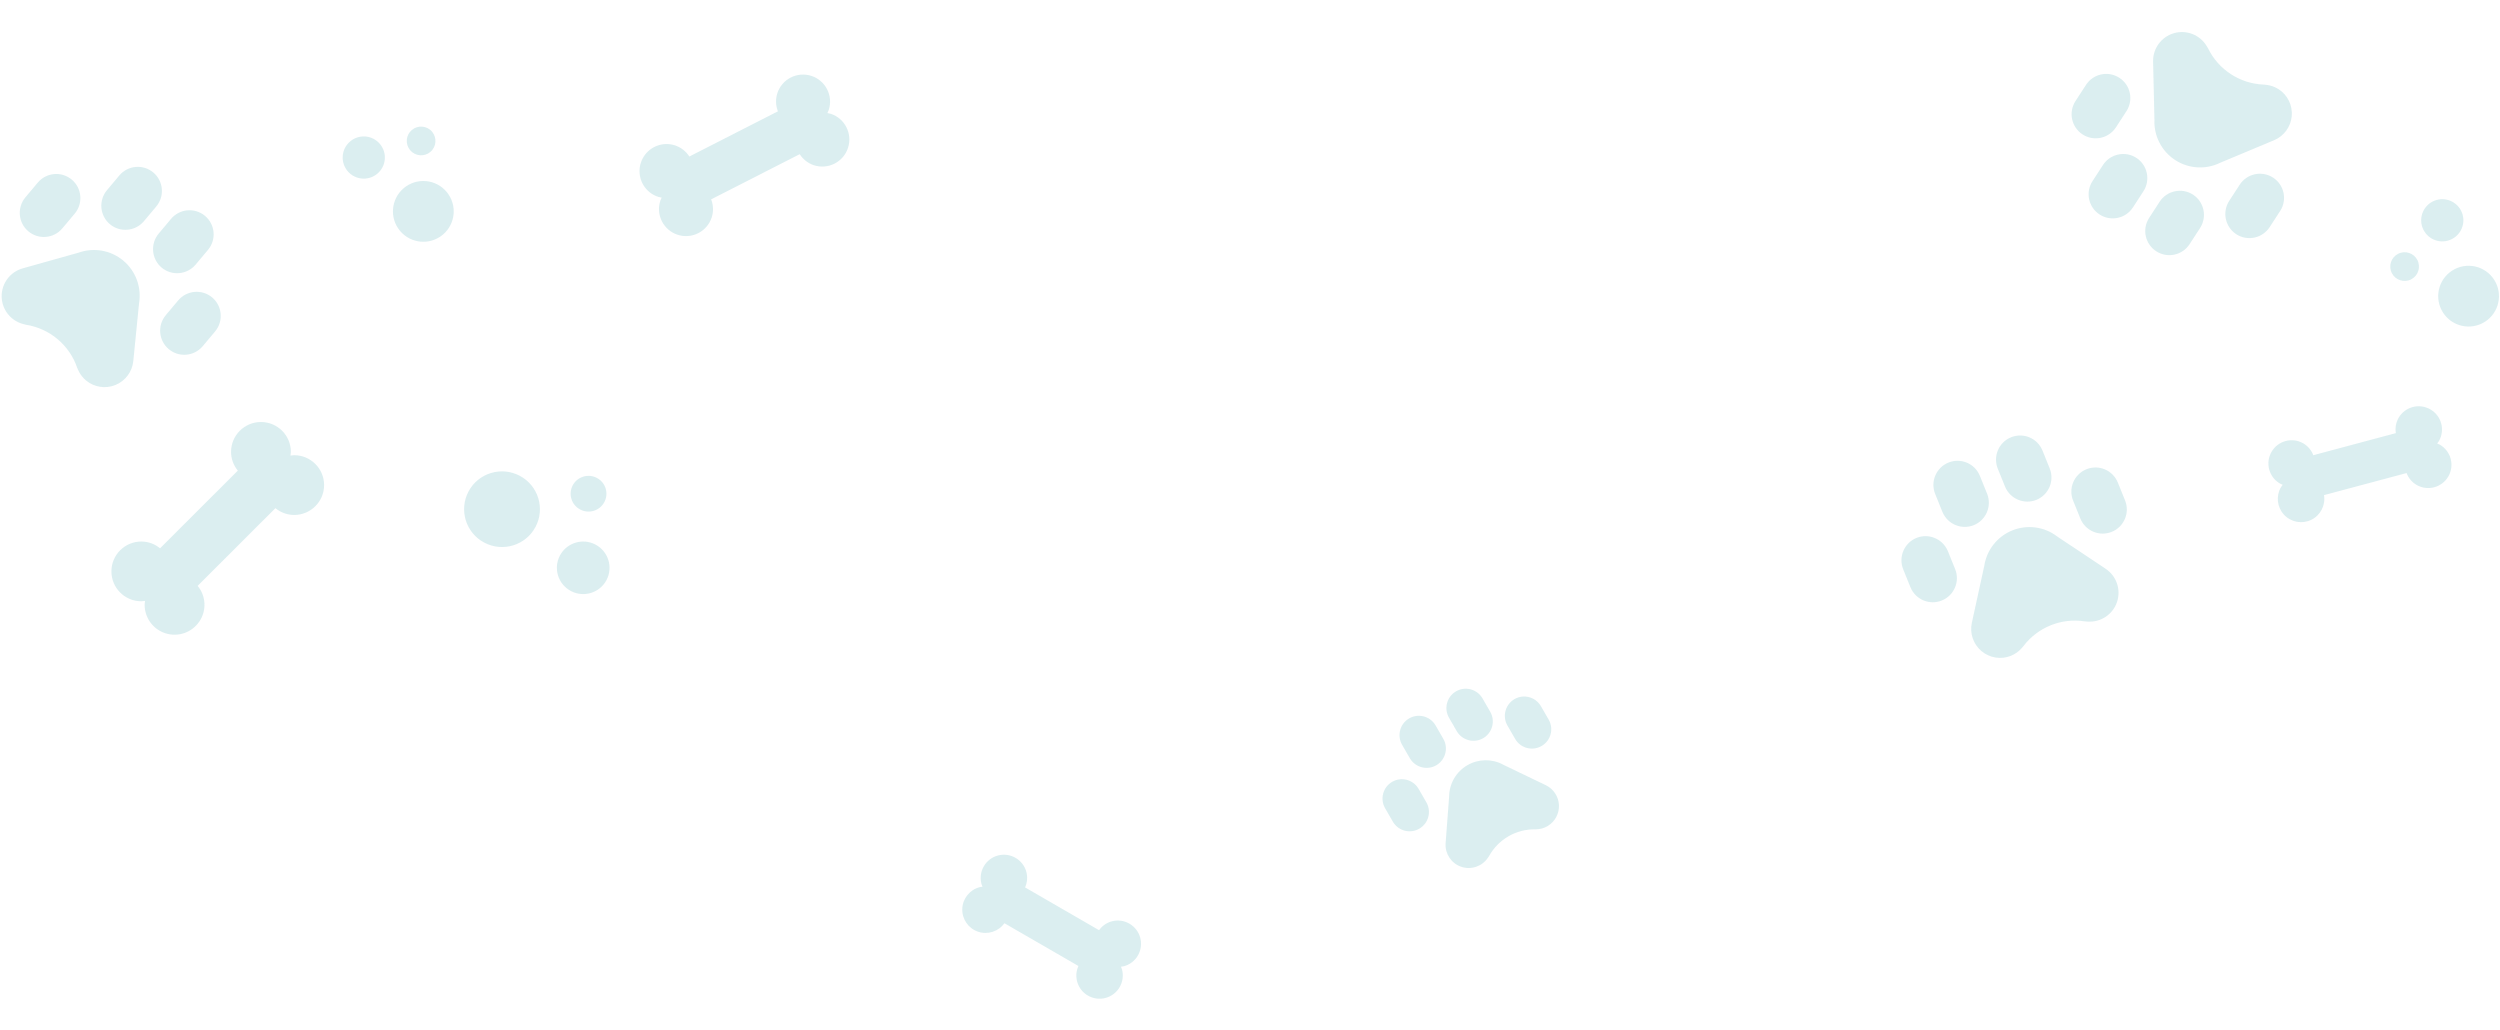 <svg xmlns="http://www.w3.org/2000/svg" width="1481" height="610" viewBox="0 0 1481 610">
    <g fill="#4BAEB4" fill-opacity=".2">
        <path d="M889.485 452.969l.373.205 24.903 11.981c4.592 2.208 7.587 6.775 7.781 11.867.19 4.978-2.326 9.66-6.56 12.252l-.292.174-.019.008c-.889.505-1.827.906-2.8 1.2-.102.031-.2.072-.304.101-.926.259-1.876.419-2.836.477-.19.014-.376.025-.568.03-.2.005-.393.034-.593.03-11.373-.204-21.928 5.89-27.436 15.841-.2.371-.438.72-.71 1.042-3.485 5.157-10.007 7.318-15.882 5.264-5.773-2.018-9.497-7.608-9.164-13.688l.022-.326 2.078-27.563c.078-7.679 4.206-14.746 10.857-18.584 6.528-3.768 14.533-3.876 21.15-.311zm-50.243 14.103l.16.266 4.582 7.939c3.165 5.48 1.287 12.488-4.194 15.652-5.39 3.113-12.258 1.347-15.493-3.927l-.159-.267-4.583-7.938c-3.164-5.48-1.287-12.488 4.194-15.653 5.39-3.112 12.259-1.346 15.493 3.928zm10.066-37.566l.159.267 4.583 7.938c3.144 5.483 1.27 12.476-4.194 15.653-5.393 3.092-12.247 1.33-15.493-3.929l-.16-.265-4.583-7.939c-3.164-5.48-1.286-12.488 4.194-15.652 5.391-3.113 12.26-1.347 15.494 3.927zm46.899-15.357c5.483-3.144 12.476-1.27 15.652 4.194l4.584 7.939c3.164 5.48 1.286 12.488-4.194 15.652-5.48 3.164-12.489 1.287-15.653-4.194l-4.583-7.938c-3.144-5.483-1.27-12.477 4.194-15.653zm-19.114-.685l.159.267 4.583 7.939c3.144 5.483 1.27 12.476-4.194 15.652-5.393 3.093-12.247 1.33-15.493-3.928l-.16-.266-4.583-7.939c-3.164-5.48-1.286-12.488 4.194-15.652 5.391-3.112 12.26-1.347 15.494 3.927zM1275.303 70.98c-.404 9.566 4.275 18.633 12.306 23.847 8.03 5.213 18.217 5.797 26.79 1.535l31.787-13.291c5.862-2.45 9.888-7.94 10.462-14.267.575-6.327-2.396-12.453-7.72-15.918l-.023-.011c-1.074-.688-2.216-1.248-3.408-1.676-.125-.047-.244-.104-.372-.147-1.136-.383-2.309-.644-3.5-.78-.235-.029-.467-.055-.705-.073-.248-.02-.487-.068-.737-.078-14.172-.487-26.916-8.763-33.126-21.512-.224-.475-.497-.925-.816-1.343-4.002-6.648-11.981-9.765-19.43-7.59-7.449 2.174-12.498 9.094-12.296 16.85zm44.293 48.026c-4.273 6.622-2.396 15.45 4.2 19.762 6.622 4.272 15.45 2.396 19.762-4.2l6.224-9.586c4.297-6.617 2.417-15.464-4.2-19.761-6.617-4.297-15.465-2.417-19.762 4.2zm-47.428 10.081c-4.297 6.617-2.417 15.465 4.2 19.762 6.617 4.297 15.465 2.416 19.762-4.2l6.224-9.586c4.273-6.621 2.396-15.45-4.2-19.761-6.622-4.273-15.45-2.396-19.762 4.2zm-43.628-69.213c-4.297 6.617-2.417 15.464 4.2 19.761 6.617 4.297 15.465 2.417 19.762-4.2l6.224-9.585c4.297-6.617 2.417-15.464-4.2-19.761-6.617-4.298-15.465-2.417-19.762 4.2zm10.081 47.428c-4.297 6.617-2.416 15.464 4.2 19.761 6.617 4.297 15.465 2.417 19.762-4.2l6.224-9.585c4.273-6.622 2.396-15.45-4.2-19.762-6.621-4.272-15.45-2.396-19.762 4.2zM45.7 149.641c9.03-3.183 19.069-1.36 26.402 4.796 7.334 6.155 10.87 15.726 9.301 25.17l-3.417 34.285c-.63 6.321-4.702 11.777-10.584 14.176-5.883 2.4-12.61 1.349-17.48-2.73l-.018-.018c-.971-.826-1.84-1.754-2.599-2.769-.08-.106-.17-.203-.249-.313-.698-.974-1.29-2.02-1.768-3.119-.097-.216-.19-.43-.277-.653-.091-.23-.207-.445-.29-.681-4.609-13.411-16.25-23.178-30.256-25.39-.52-.075-1.031-.205-1.524-.387C5.414 190.124.1 183.405.001 175.646c-.098-7.759 5.043-14.61 12.52-16.685zm58.877 28.316c5.083-6.022 14.075-6.809 20.126-1.761 6.022 5.083 6.809 14.075 1.761 20.126l-7.346 8.755c-5.072 6.044-14.082 6.832-20.126 1.76-6.044-5.07-6.833-14.082-1.761-20.125zm-4.226-48.303c5.072-6.044 14.082-6.832 20.126-1.76 6.044 5.07 6.833 14.081 1.761 20.125l-7.346 8.755c-5.083 6.022-14.075 6.809-20.126 1.76-6.022-5.082-6.809-14.074-1.761-20.125zm-78.945-21.486c5.072-6.044 14.083-6.832 20.127-1.76 6.044 5.071 6.832 14.082 1.76 20.126l-7.346 8.754c-5.071 6.044-14.082 6.833-20.126 1.761-6.044-5.071-6.832-14.082-1.76-20.126zm48.303-4.226c5.072-6.044 14.083-6.832 20.126-1.76 6.044 5.071 6.833 14.082 1.761 20.126l-7.346 8.755c-5.083 6.021-14.075 6.808-20.126 1.76-6.022-5.083-6.808-14.074-1.76-20.126zM173.299 269.667c-.737.025-1.472.097-2.2.215.125-.722.202-1.45.231-2.182 0-9.775-7.933-17.7-17.719-17.7-9.785 0-17.718 7.925-17.718 17.7.013 4.05 1.431 7.971 4.014 11.093l-46.066 46.018c-3.125-2.58-7.05-3.997-11.105-4.01-9.785 0-17.718 7.924-17.718 17.7 0 9.775 7.933 17.7 17.718 17.7.733-.03 1.462-.107 2.184-.23-.118.726-.19 1.46-.215 2.197-.057 7.814 5.021 14.741 12.496 17.044 7.475 2.304 15.578-.562 19.936-7.051 4.36-6.489 3.943-15.065-1.024-21.102l46.066-46.017c3.128 2.587 7.058 4.01 11.12 4.025 9.786 0 17.719-7.925 17.719-17.7 0-9.776-7.933-17.7-17.72-17.7zM663.688 574.296c-.167-.549-.369-1.086-.604-1.61.567-.052 1.13-.14 1.685-.265 7.344-1.968 11.701-9.523 9.731-16.875-1.97-7.352-9.52-11.717-16.864-9.749-3.04.825-5.7 2.68-7.526 5.25l-43.845-25.345c1.309-2.868 1.583-6.102.777-9.15-1.97-7.352-9.52-11.717-16.865-9.749-7.344 1.968-11.7 9.523-9.73 16.875.17.544.375 1.076.612 1.594-.57.058-1.135.152-1.694.28-5.882 1.53-10.064 6.74-10.29 12.82-.225 6.08 3.56 11.59 9.311 13.558 5.753 1.968 12.112-.07 15.648-5.018l43.844 25.345c-1.313 2.871-1.591 6.11-.785 9.165 1.97 7.352 9.52 11.716 16.864 9.748 7.344-1.968 11.701-9.523 9.731-16.874zM1444.37 263.421c-.506-.27-1.03-.507-1.565-.71.364-.438.7-.899 1.004-1.38 3.801-6.585 1.54-15.008-5.052-18.813-6.591-3.806-15.017-1.553-18.818 5.032-1.567 2.733-2.136 5.925-1.61 9.033l-48.925 13.082c-1.102-2.954-3.194-5.435-5.92-7.02-6.592-3.806-15.017-1.553-18.819 5.032-3.801 6.584-1.54 15.007 5.052 18.813.505.264 1.026.496 1.56.694-.362.444-.695.91-.999 1.396-3.077 5.241-2.35 11.882 1.789 16.34 4.139 4.459 10.711 5.68 16.17 3.004 5.46-2.676 8.515-8.614 7.517-14.612l48.924-13.082c1.101 2.96 3.195 5.446 5.925 7.036 6.591 3.806 15.017 1.553 18.818-5.032 3.802-6.584 1.54-15.007-5.051-18.813zM1453.238 159.407c8.857-4.513 19.697-.991 24.21 7.866 4.513 8.858.991 19.697-7.867 24.21-8.857 4.513-19.696.992-24.21-7.866-4.513-8.858-.99-19.697 7.867-24.21zm-33.577-9.052c4.182-2.131 9.3-.468 11.432 3.714 2.131 4.183.468 9.302-3.715 11.433-4.182 2.131-9.3.468-11.432-3.715-2.131-4.183-.468-9.301 3.715-11.432zm20.496-30.99c6.15-3.134 13.678-.688 16.812 5.463 3.134 6.15.689 13.678-5.462 16.812-6.152 3.134-13.679.689-16.813-5.462-3.134-6.152-.688-13.679 5.463-16.813zM263.59 113.652c6.39 7.616 5.396 18.97-2.219 25.36-7.615 6.39-18.969 5.396-25.359-2.22-6.39-7.615-5.397-18.968 2.219-25.358 7.615-6.39 18.969-5.397 25.359 2.218zm-39.496-28.364c4.437 5.288 3.747 13.173-1.541 17.61-5.289 4.438-13.173 3.748-17.61-1.54-4.438-5.289-3.748-13.173 1.54-17.611 5.289-4.437 13.173-3.748 17.61 1.54zm30.899-7.251c3.017 3.596 2.548 8.957-1.048 11.975-3.596 3.017-8.957 2.548-11.975-1.048-3.017-3.596-2.548-8.958 1.048-11.975 3.596-3.018 8.957-2.549 11.975 1.048zM306.95 281.868c10.953 5.814 15.115 19.384 9.296 30.309-5.818 10.924-19.415 15.068-30.368 9.254s-15.115-19.384-9.297-30.308c5.82-10.925 19.416-15.068 30.369-9.255zm44.875 40.769c7.607 4.037 10.497 13.46 6.456 21.047-4.04 7.587-13.483 10.464-21.09 6.427-7.605-4.038-10.496-13.461-6.455-21.048 4.04-7.586 13.483-10.464 21.09-6.426zm.82-39.502c5.172 2.745 7.138 9.153 4.39 14.312-2.748 5.159-9.168 7.115-14.34 4.37-5.173-2.745-7.138-9.153-4.39-14.312 2.747-5.16 9.168-7.116 14.34-4.37zM489.965 65.152c-.228.627-.495 1.239-.8 1.832.656.095 1.304.233 1.942.412 8.412 2.733 13.013 11.775 10.277 20.195-2.736 8.42-11.773 13.031-20.185 10.298-3.482-1.144-6.458-3.46-8.423-6.556l-52.477 26.773c1.347 3.41 1.469 7.184.346 10.677-2.736 8.42-11.773 13.03-20.184 10.298-8.412-2.734-13.013-11.775-10.277-20.196.231-.621.501-1.227.81-1.815-.66-.101-1.311-.245-1.952-.429-6.74-2.135-11.28-8.442-11.173-15.518.108-7.076 4.84-13.247 11.642-15.183 6.802-1.937 14.065.82 17.871 6.781L459.86 65.95c-1.352-3.416-1.477-7.195-.355-10.695 2.736-8.42 11.773-13.03 20.184-10.298 8.412 2.734 13.013 11.775 10.277 20.196zM1217.702 317.808c-7.604-5.817-17.716-7.186-26.593-3.598-8.876 3.588-15.198 11.598-16.624 21.065l-7.344 33.662c-1.355 6.207.833 12.654 5.686 16.753 4.853 4.1 11.575 5.18 17.467 2.806l.022-.012c1.18-.486 2.293-1.1 3.328-1.83.11-.076.225-.141.334-.221.965-.71 1.851-1.522 2.645-2.42.16-.176.313-.351.465-.536.158-.191.335-.359.486-.559 8.528-11.33 22.617-17.022 36.622-14.796.518.09 1.043.123 1.568.102 7.742.535 14.872-4.213 17.363-11.562 2.492-7.35-.28-15.454-6.751-19.738zm-64.746 8.736c-2.974-7.298-11.282-10.825-18.597-7.894-7.298 2.973-10.825 11.282-7.894 18.597l4.281 10.596c2.956 7.315 11.282 10.85 18.597 7.894 7.315-2.956 10.85-11.282 7.894-18.597zm18.945-44.633c-2.955-7.315-11.281-10.85-18.597-7.894-7.315 2.955-10.85 11.282-7.894 18.597l4.282 10.596c2.973 7.298 11.282 10.825 18.597 7.894 7.297-2.973 10.824-11.282 7.894-18.597zm81.72 3.961c-2.955-7.315-11.281-10.85-18.597-7.894-7.315 2.956-10.849 11.282-7.893 18.597l4.28 10.596c2.956 7.316 11.282 10.85 18.598 7.894 7.315-2.955 10.85-11.281 7.894-18.597zm-44.632-18.945c-2.956-7.316-11.282-10.85-18.597-7.894-7.316 2.955-10.85 11.281-7.894 18.597l4.28 10.596c2.974 7.298 11.283 10.825 18.598 7.894 7.298-2.973 10.824-11.282 7.894-18.597z" transform="translate(.982)"/>
    </g>
</svg>
